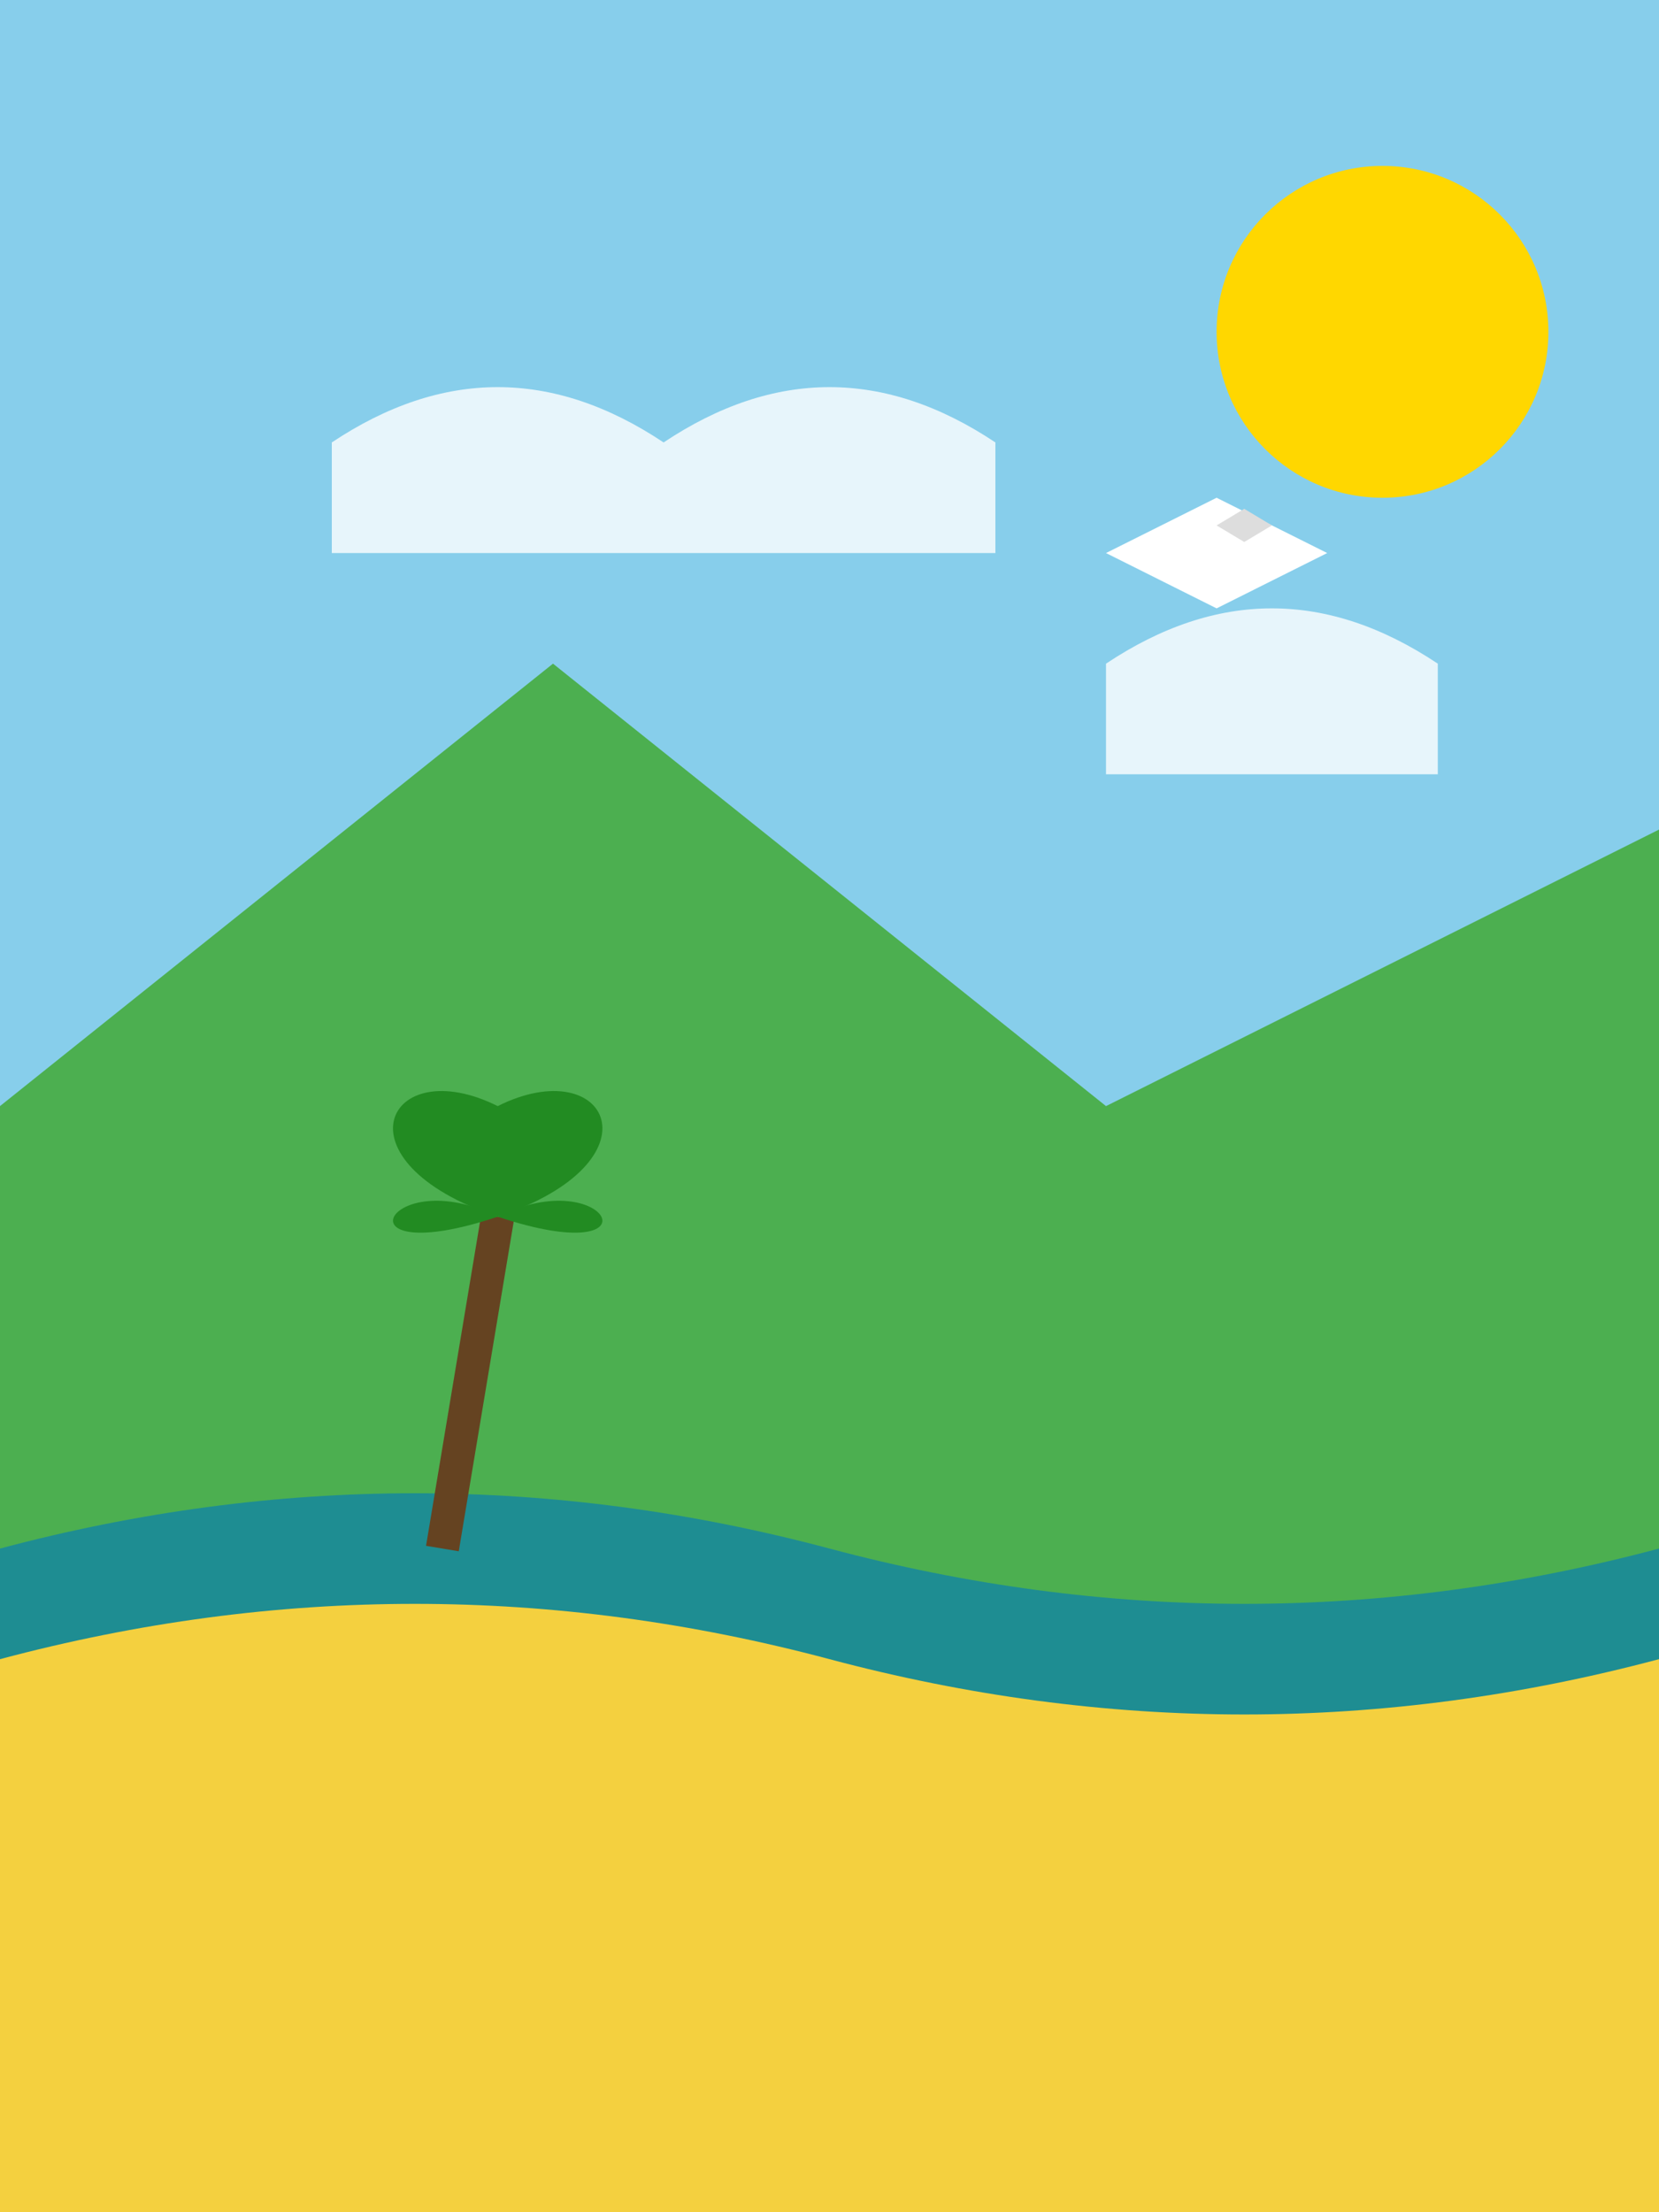 <svg xmlns="http://www.w3.org/2000/svg" viewBox="0 0 300 400">
  <!-- 하늘 배경 -->
  <rect width="300" height="400" fill="#87CEEB"/>
  
  <!-- 태양 -->
  <circle cx="250" cy="60" r="30" fill="#FFD700"/>
  
  <!-- 구름들 -->
  <path d="M60 80 Q90 60 120 80 Q150 60 180 80 L180 100 L60 100 Z" fill="white" opacity="0.8"/>
  <path d="M200 120 Q230 100 260 120 L260 140 L200 140 Z" fill="white" opacity="0.8"/>
  
  <!-- 산 -->
  <path d="M0 200 L100 120 L200 200 L300 150 L300 400 L0 400 Z" fill="#4CAF50"/>
  
  <!-- 바다 -->
  <path d="M0 280 Q75 260 150 280 Q225 300 300 280 L300 400 L0 400 Z" fill="#0077be" opacity="0.6"/>
  
  <!-- 해변 -->
  <path d="M0 300 Q75 280 150 300 Q225 320 300 300 L300 400 L0 400 Z" fill="#f4d03f"/>
  
  <!-- 야자수 -->
  <path d="M80 280 L90 220" stroke="#654321" stroke-width="6"/>
  <path d="M90 220 C60 210 70 190 90 200" fill="#228B22"/>
  <path d="M90 220 C120 210 110 190 90 200" fill="#228B22"/>
  <path d="M90 220 C60 230 70 210 90 220" fill="#228B22"/>
  <path d="M90 220 C120 230 110 210 90 220" fill="#228B22"/>
  
  <!-- 비행기 -->
  <path d="M200 100 L220 90 L240 100 L220 110 Z" fill="white"/>
  <path d="M220 95 L225 92 L230 95 L225 98 Z" fill="#ddd"/>
</svg>
